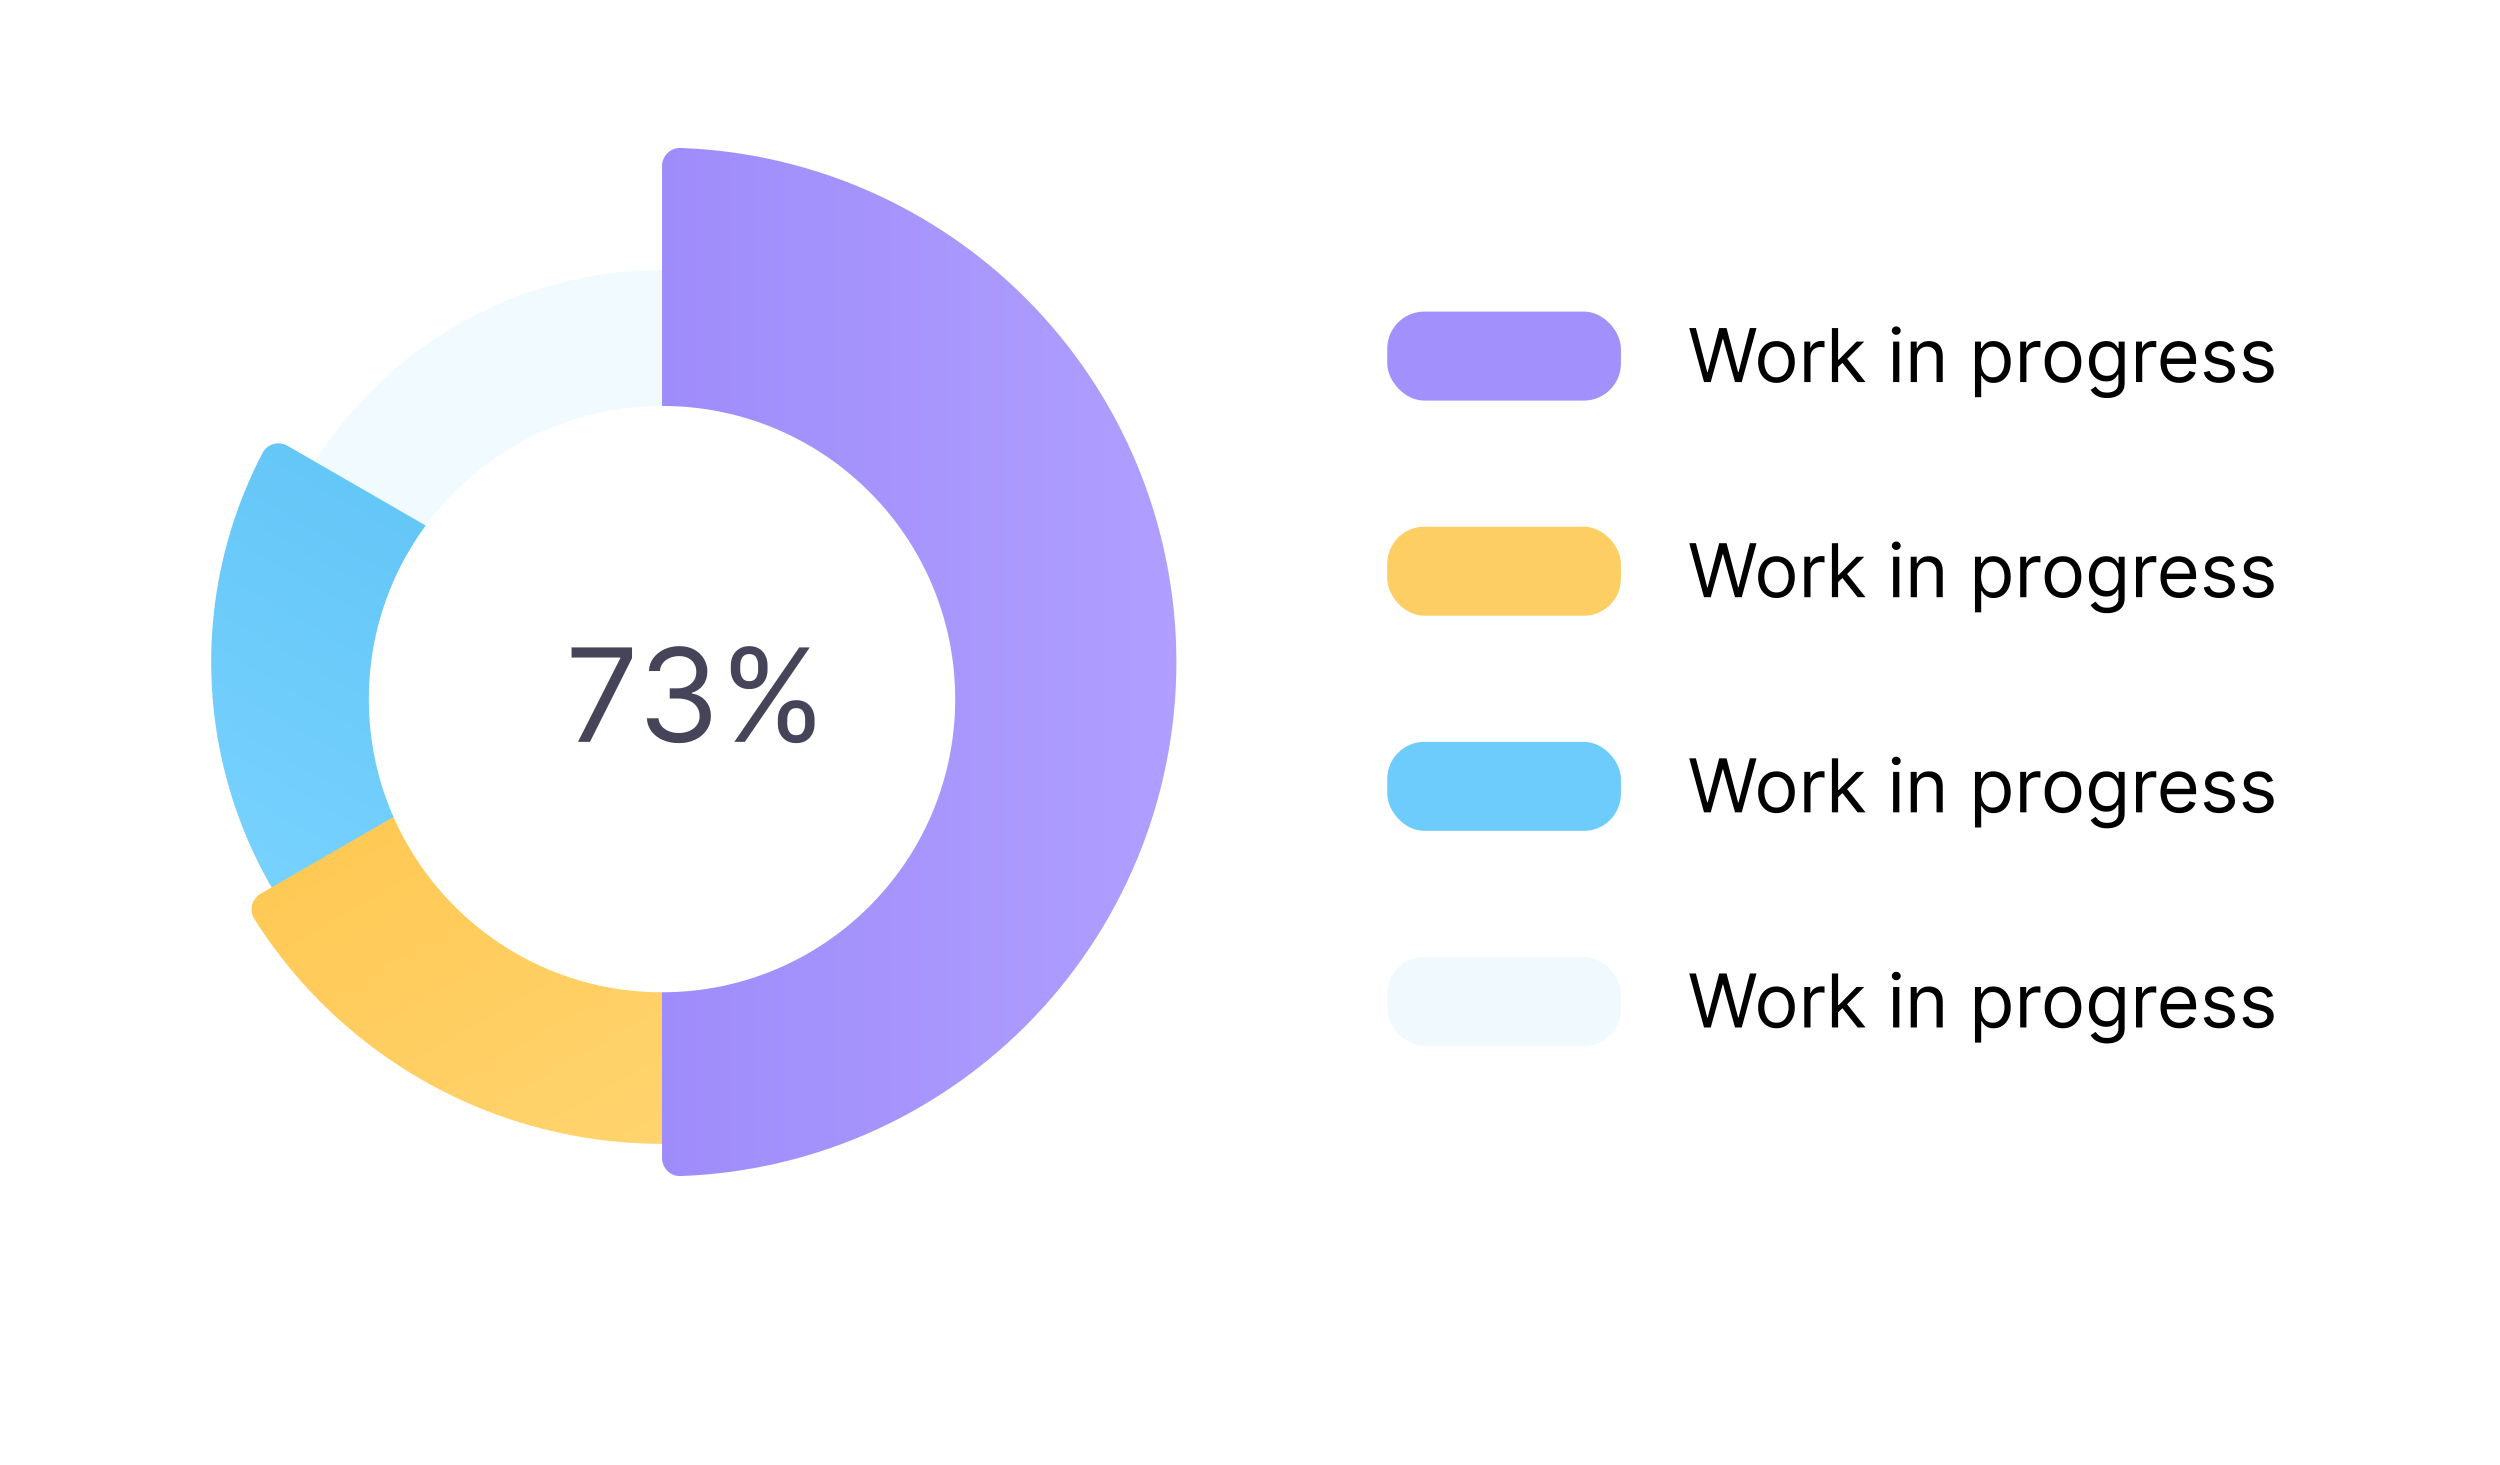 <svg width="674" height="395" viewBox="0 0 674 395" fill="none" xmlns="http://www.w3.org/2000/svg">
<g filter="url(#filter0_d_2384_59)">
<rect x="15" y="5" width="644" height="365" rx="20" fill="white"/>
</g>
<rect x="374" y="84" width="63" height="24" rx="10" fill="#A290FC"/>
<rect x="374" y="142" width="63" height="24" rx="10" fill="#FDCE63"/>
<rect x="374" y="200" width="63" height="24" rx="10" fill="#6DCCFB"/>
<rect x="374" y="258" width="63" height="24" rx="10" fill="#EFF9FE"/>
<path d="M459.403 103L455.426 88.454H457.216L460.256 100.301H460.398L463.494 88.454H465.483L468.58 100.301H468.722L471.761 88.454H473.551L469.574 103H467.756L464.545 91.409H464.432L461.222 103H459.403ZM478.935 103.227C477.95 103.227 477.086 102.993 476.342 102.524C475.604 102.055 475.026 101.4 474.609 100.557C474.197 99.714 473.991 98.729 473.991 97.602C473.991 96.466 474.197 95.474 474.609 94.626C475.026 93.779 475.604 93.121 476.342 92.652C477.086 92.183 477.95 91.949 478.935 91.949C479.92 91.949 480.781 92.183 481.52 92.652C482.263 93.121 482.841 93.779 483.253 94.626C483.67 95.474 483.878 96.466 483.878 97.602C483.878 98.729 483.67 99.714 483.253 100.557C482.841 101.4 482.263 102.055 481.52 102.524C480.781 102.993 479.92 103.227 478.935 103.227ZM478.935 101.722C479.683 101.722 480.298 101.53 480.781 101.146C481.264 100.763 481.622 100.259 481.854 99.633C482.086 99.008 482.202 98.331 482.202 97.602C482.202 96.873 482.086 96.194 481.854 95.564C481.622 94.934 481.264 94.425 480.781 94.037C480.298 93.649 479.683 93.454 478.935 93.454C478.187 93.454 477.571 93.649 477.088 94.037C476.605 94.425 476.248 94.934 476.016 95.564C475.784 96.194 475.668 96.873 475.668 97.602C475.668 98.331 475.784 99.008 476.016 99.633C476.248 100.259 476.605 100.763 477.088 101.146C477.571 101.53 478.187 101.722 478.935 101.722ZM486.436 103V92.091H488.056V93.739H488.169C488.368 93.199 488.728 92.761 489.249 92.425C489.77 92.088 490.357 91.921 491.01 91.921C491.133 91.921 491.287 91.923 491.472 91.928C491.657 91.932 491.796 91.939 491.891 91.949V93.653C491.834 93.639 491.704 93.618 491.5 93.59C491.301 93.556 491.091 93.54 490.868 93.54C490.338 93.54 489.864 93.651 489.448 93.874C489.036 94.091 488.709 94.394 488.468 94.783C488.231 95.166 488.113 95.604 488.113 96.097V103H486.436ZM495.44 99.023L495.412 96.949H495.753L500.526 92.091H502.599L497.514 97.233H497.372L495.44 99.023ZM493.878 103V88.454H495.554V103H493.878ZM500.81 103L496.548 97.602L497.741 96.438L502.94 103H500.81ZM510.382 103V92.091H512.058V103H510.382ZM511.234 90.273C510.907 90.273 510.626 90.162 510.389 89.939C510.157 89.716 510.041 89.449 510.041 89.136C510.041 88.824 510.157 88.556 510.389 88.334C510.626 88.111 510.907 88 511.234 88C511.561 88 511.84 88.111 512.072 88.334C512.309 88.556 512.427 88.824 512.427 89.136C512.427 89.449 512.309 89.716 512.072 89.939C511.84 90.162 511.561 90.273 511.234 90.273ZM516.804 96.438V103H515.128V92.091H516.747V93.796H516.889C517.145 93.242 517.533 92.796 518.054 92.46C518.575 92.119 519.247 91.949 520.071 91.949C520.81 91.949 521.456 92.1 522.01 92.403C522.564 92.702 522.995 93.156 523.303 93.767C523.61 94.373 523.764 95.14 523.764 96.068V103H522.088V96.182C522.088 95.325 521.866 94.657 521.42 94.179C520.975 93.696 520.365 93.454 519.588 93.454C519.053 93.454 518.575 93.57 518.153 93.803C517.737 94.035 517.408 94.373 517.166 94.818C516.925 95.263 516.804 95.803 516.804 96.438ZM532.452 107.091V92.091H534.071V93.824H534.27C534.393 93.635 534.564 93.393 534.782 93.099C535.004 92.801 535.321 92.536 535.733 92.304C536.15 92.067 536.713 91.949 537.424 91.949C538.342 91.949 539.152 92.178 539.853 92.638C540.553 93.097 541.1 93.748 541.493 94.591C541.886 95.434 542.083 96.428 542.083 97.574C542.083 98.729 541.886 99.731 541.493 100.578C541.1 101.421 540.556 102.074 539.86 102.538C539.164 102.998 538.361 103.227 537.452 103.227C536.751 103.227 536.19 103.111 535.769 102.879C535.347 102.643 535.023 102.375 534.796 102.077C534.569 101.774 534.393 101.523 534.27 101.324H534.128V107.091H532.452ZM534.1 97.546C534.1 98.369 534.221 99.096 534.462 99.726C534.703 100.351 535.056 100.841 535.52 101.196C535.984 101.546 536.552 101.722 537.225 101.722C537.926 101.722 538.51 101.537 538.979 101.168C539.453 100.794 539.808 100.292 540.044 99.662C540.286 99.028 540.407 98.322 540.407 97.546C540.407 96.778 540.288 96.087 540.051 95.472C539.819 94.851 539.467 94.361 538.993 94.001C538.525 93.637 537.935 93.454 537.225 93.454C536.543 93.454 535.97 93.627 535.506 93.973C535.042 94.314 534.692 94.792 534.455 95.408C534.218 96.019 534.1 96.731 534.1 97.546ZM544.64 103V92.091H546.259V93.739H546.373C546.571 93.199 546.931 92.761 547.452 92.425C547.973 92.088 548.56 91.921 549.213 91.921C549.337 91.921 549.49 91.923 549.675 91.928C549.86 91.932 549.999 91.939 550.094 91.949V93.653C550.037 93.639 549.907 93.618 549.703 93.59C549.505 93.556 549.294 93.54 549.071 93.54C548.541 93.54 548.068 93.651 547.651 93.874C547.239 94.091 546.912 94.394 546.671 94.783C546.434 95.166 546.316 95.604 546.316 96.097V103H544.64ZM556.181 103.227C555.196 103.227 554.332 102.993 553.588 102.524C552.85 102.055 552.272 101.4 551.855 100.557C551.444 99.714 551.238 98.729 551.238 97.602C551.238 96.466 551.444 95.474 551.855 94.626C552.272 93.779 552.85 93.121 553.588 92.652C554.332 92.183 555.196 91.949 556.181 91.949C557.166 91.949 558.027 92.183 558.766 92.652C559.509 93.121 560.087 93.779 560.499 94.626C560.916 95.474 561.124 96.466 561.124 97.602C561.124 98.729 560.916 99.714 560.499 100.557C560.087 101.4 559.509 102.055 558.766 102.524C558.027 102.993 557.166 103.227 556.181 103.227ZM556.181 101.722C556.929 101.722 557.544 101.53 558.027 101.146C558.51 100.763 558.868 100.259 559.1 99.633C559.332 99.008 559.448 98.331 559.448 97.602C559.448 96.873 559.332 96.194 559.1 95.564C558.868 94.934 558.51 94.425 558.027 94.037C557.544 93.649 556.929 93.454 556.181 93.454C555.433 93.454 554.817 93.649 554.334 94.037C553.851 94.425 553.494 94.934 553.262 95.564C553.03 96.194 552.914 96.873 552.914 97.602C552.914 98.331 553.03 99.008 553.262 99.633C553.494 100.259 553.851 100.763 554.334 101.146C554.817 101.53 555.433 101.722 556.181 101.722ZM568.086 107.318C567.276 107.318 566.58 107.214 565.998 107.006C565.415 106.802 564.93 106.532 564.542 106.196C564.158 105.865 563.853 105.509 563.626 105.131L564.961 104.193C565.112 104.392 565.304 104.619 565.536 104.875C565.768 105.135 566.085 105.36 566.488 105.55C566.895 105.744 567.428 105.841 568.086 105.841C568.967 105.841 569.693 105.628 570.266 105.202C570.839 104.776 571.126 104.108 571.126 103.199V100.983H570.984C570.861 101.182 570.685 101.428 570.458 101.722C570.236 102.01 569.914 102.268 569.492 102.496C569.076 102.718 568.512 102.83 567.802 102.83C566.921 102.83 566.13 102.621 565.43 102.205C564.734 101.788 564.182 101.182 563.775 100.386C563.372 99.591 563.171 98.625 563.171 97.489C563.171 96.371 563.368 95.398 563.761 94.57C564.154 93.736 564.701 93.092 565.401 92.638C566.102 92.178 566.912 91.949 567.83 91.949C568.54 91.949 569.104 92.067 569.521 92.304C569.942 92.536 570.264 92.801 570.487 93.099C570.714 93.393 570.889 93.635 571.012 93.824H571.183V92.091H572.802V103.312C572.802 104.25 572.589 105.012 572.163 105.599C571.741 106.191 571.173 106.625 570.458 106.899C569.748 107.179 568.957 107.318 568.086 107.318ZM568.029 101.324C568.701 101.324 569.27 101.17 569.734 100.862C570.198 100.554 570.55 100.112 570.792 99.534C571.033 98.956 571.154 98.265 571.154 97.46C571.154 96.674 571.036 95.981 570.799 95.379C570.562 94.778 570.212 94.307 569.748 93.966C569.284 93.625 568.711 93.454 568.029 93.454C567.319 93.454 566.727 93.635 566.254 93.994C565.785 94.354 565.432 94.837 565.195 95.443C564.963 96.049 564.847 96.722 564.847 97.46C564.847 98.218 564.966 98.888 565.202 99.47C565.444 100.048 565.799 100.502 566.268 100.834C566.741 101.161 567.328 101.324 568.029 101.324ZM575.87 103V92.091H577.489V93.739H577.603C577.802 93.199 578.162 92.761 578.683 92.425C579.203 92.088 579.79 91.921 580.444 91.921C580.567 91.921 580.721 91.923 580.906 91.928C581.09 91.932 581.23 91.939 581.325 91.949V93.653C581.268 93.639 581.138 93.618 580.934 93.59C580.735 93.556 580.524 93.54 580.302 93.54C579.772 93.54 579.298 93.651 578.881 93.874C578.469 94.091 578.143 94.394 577.901 94.783C577.665 95.166 577.546 95.604 577.546 96.097V103H575.87ZM587.553 103.227C586.502 103.227 585.595 102.995 584.833 102.531C584.076 102.062 583.491 101.409 583.079 100.571C582.672 99.728 582.468 98.748 582.468 97.631C582.468 96.513 582.672 95.528 583.079 94.676C583.491 93.819 584.064 93.151 584.798 92.673C585.536 92.19 586.398 91.949 587.383 91.949C587.951 91.949 588.512 92.044 589.066 92.233C589.62 92.422 590.124 92.73 590.579 93.156C591.033 93.578 591.396 94.136 591.665 94.832C591.935 95.528 592.07 96.385 592.07 97.403V98.114H583.661V96.665H590.366C590.366 96.049 590.243 95.5 589.996 95.017C589.755 94.534 589.409 94.153 588.96 93.874C588.514 93.594 587.989 93.454 587.383 93.454C586.715 93.454 586.138 93.62 585.65 93.952C585.167 94.278 584.795 94.704 584.535 95.23C584.274 95.756 584.144 96.319 584.144 96.921V97.886C584.144 98.71 584.286 99.409 584.57 99.981C584.859 100.55 585.259 100.983 585.771 101.281C586.282 101.575 586.876 101.722 587.553 101.722C587.994 101.722 588.391 101.66 588.746 101.537C589.106 101.409 589.416 101.22 589.677 100.969C589.937 100.713 590.138 100.396 590.281 100.017L591.9 100.472C591.729 101.021 591.443 101.504 591.04 101.92C590.638 102.332 590.141 102.654 589.549 102.886C588.957 103.114 588.292 103.227 587.553 103.227ZM602.347 94.534L600.842 94.96C600.747 94.709 600.607 94.465 600.423 94.229C600.243 93.987 599.996 93.788 599.684 93.632C599.371 93.476 598.971 93.398 598.484 93.398C597.816 93.398 597.26 93.552 596.815 93.859C596.374 94.162 596.154 94.548 596.154 95.017C596.154 95.434 596.306 95.763 596.609 96.004C596.912 96.246 597.385 96.447 598.029 96.608L599.648 97.006C600.624 97.242 601.351 97.605 601.829 98.092C602.307 98.575 602.546 99.198 602.546 99.96C602.546 100.585 602.366 101.144 602.006 101.636C601.651 102.129 601.154 102.517 600.515 102.801C599.876 103.085 599.132 103.227 598.285 103.227C597.172 103.227 596.251 102.986 595.522 102.503C594.793 102.02 594.331 101.314 594.137 100.386L595.728 99.989C595.879 100.576 596.166 101.016 596.587 101.31C597.013 101.603 597.57 101.75 598.256 101.75C599.038 101.75 599.658 101.584 600.117 101.253C600.581 100.917 600.813 100.514 600.813 100.045C600.813 99.667 600.681 99.349 600.415 99.094C600.15 98.833 599.743 98.639 599.194 98.511L597.376 98.085C596.377 97.849 595.643 97.481 595.174 96.984C594.71 96.483 594.478 95.855 594.478 95.102C594.478 94.487 594.651 93.942 594.996 93.469C595.347 92.995 595.823 92.624 596.424 92.354C597.03 92.084 597.717 91.949 598.484 91.949C599.563 91.949 600.411 92.186 601.026 92.659C601.647 93.133 602.087 93.758 602.347 94.534ZM612.797 94.534L611.291 94.96C611.196 94.709 611.056 94.465 610.872 94.229C610.692 93.987 610.446 93.788 610.133 93.632C609.821 93.476 609.421 93.398 608.933 93.398C608.265 93.398 607.709 93.552 607.264 93.859C606.824 94.162 606.603 94.548 606.603 95.017C606.603 95.434 606.755 95.763 607.058 96.004C607.361 96.246 607.834 96.447 608.478 96.608L610.098 97.006C611.073 97.242 611.8 97.605 612.278 98.092C612.756 98.575 612.995 99.198 612.995 99.96C612.995 100.585 612.815 101.144 612.456 101.636C612.1 102.129 611.603 102.517 610.964 102.801C610.325 103.085 609.582 103.227 608.734 103.227C607.621 103.227 606.7 102.986 605.971 102.503C605.242 102.02 604.78 101.314 604.586 100.386L606.177 99.989C606.329 100.576 606.615 101.016 607.037 101.31C607.463 101.603 608.019 101.75 608.706 101.75C609.487 101.75 610.107 101.584 610.566 101.253C611.03 100.917 611.262 100.514 611.262 100.045C611.262 99.667 611.13 99.349 610.865 99.094C610.6 98.833 610.192 98.639 609.643 98.511L607.825 98.085C606.826 97.849 606.092 97.481 605.623 96.984C605.159 96.483 604.927 95.855 604.927 95.102C604.927 94.487 605.1 93.942 605.446 93.469C605.796 92.995 606.272 92.624 606.873 92.354C607.479 92.084 608.166 91.949 608.933 91.949C610.012 91.949 610.86 92.186 611.475 92.659C612.096 93.133 612.536 93.758 612.797 94.534Z" fill="black"/>
<path d="M459.403 161L455.426 146.455H457.216L460.256 158.301H460.398L463.494 146.455H465.483L468.58 158.301H468.722L471.761 146.455H473.551L469.574 161H467.756L464.545 149.409H464.432L461.222 161H459.403ZM478.935 161.227C477.95 161.227 477.086 160.993 476.342 160.524C475.604 160.055 475.026 159.4 474.609 158.557C474.197 157.714 473.991 156.729 473.991 155.602C473.991 154.466 474.197 153.474 474.609 152.626C475.026 151.779 475.604 151.121 476.342 150.652C477.086 150.183 477.95 149.949 478.935 149.949C479.92 149.949 480.781 150.183 481.52 150.652C482.263 151.121 482.841 151.779 483.253 152.626C483.67 153.474 483.878 154.466 483.878 155.602C483.878 156.729 483.67 157.714 483.253 158.557C482.841 159.4 482.263 160.055 481.52 160.524C480.781 160.993 479.92 161.227 478.935 161.227ZM478.935 159.722C479.683 159.722 480.298 159.53 480.781 159.146C481.264 158.763 481.622 158.259 481.854 157.634C482.086 157.009 482.202 156.331 482.202 155.602C482.202 154.873 482.086 154.194 481.854 153.564C481.622 152.934 481.264 152.425 480.781 152.037C480.298 151.649 479.683 151.455 478.935 151.455C478.187 151.455 477.571 151.649 477.088 152.037C476.605 152.425 476.248 152.934 476.016 153.564C475.784 154.194 475.668 154.873 475.668 155.602C475.668 156.331 475.784 157.009 476.016 157.634C476.248 158.259 476.605 158.763 477.088 159.146C477.571 159.53 478.187 159.722 478.935 159.722ZM486.436 161V150.091H488.056V151.739H488.169C488.368 151.199 488.728 150.761 489.249 150.425C489.77 150.089 490.357 149.92 491.01 149.92C491.133 149.92 491.287 149.923 491.472 149.928C491.657 149.932 491.796 149.939 491.891 149.949V151.653C491.834 151.639 491.704 151.618 491.5 151.589C491.301 151.556 491.091 151.54 490.868 151.54C490.338 151.54 489.864 151.651 489.448 151.874C489.036 152.091 488.709 152.394 488.468 152.783C488.231 153.166 488.113 153.604 488.113 154.097V161H486.436ZM495.44 157.023L495.412 154.949H495.753L500.526 150.091H502.599L497.514 155.233H497.372L495.44 157.023ZM493.878 161V146.455H495.554V161H493.878ZM500.81 161L496.548 155.602L497.741 154.438L502.94 161H500.81ZM510.382 161V150.091H512.058V161H510.382ZM511.234 148.273C510.907 148.273 510.626 148.161 510.389 147.939C510.157 147.716 510.041 147.449 510.041 147.136C510.041 146.824 510.157 146.556 510.389 146.334C510.626 146.111 510.907 146 511.234 146C511.561 146 511.84 146.111 512.072 146.334C512.309 146.556 512.427 146.824 512.427 147.136C512.427 147.449 512.309 147.716 512.072 147.939C511.84 148.161 511.561 148.273 511.234 148.273ZM516.804 154.438V161H515.128V150.091H516.747V151.795H516.889C517.145 151.241 517.533 150.796 518.054 150.46C518.575 150.119 519.247 149.949 520.071 149.949C520.81 149.949 521.456 150.1 522.01 150.403C522.564 150.702 522.995 151.156 523.303 151.767C523.61 152.373 523.764 153.14 523.764 154.068V161H522.088V154.182C522.088 153.325 521.866 152.657 521.42 152.179C520.975 151.696 520.365 151.455 519.588 151.455C519.053 151.455 518.575 151.571 518.153 151.803C517.737 152.035 517.408 152.373 517.166 152.818C516.925 153.263 516.804 153.803 516.804 154.438ZM532.452 165.091V150.091H534.071V151.824H534.27C534.393 151.634 534.564 151.393 534.782 151.099C535.004 150.801 535.321 150.536 535.733 150.304C536.15 150.067 536.713 149.949 537.424 149.949C538.342 149.949 539.152 150.179 539.853 150.638C540.553 151.097 541.1 151.748 541.493 152.591C541.886 153.434 542.083 154.428 542.083 155.574C542.083 156.729 541.886 157.731 541.493 158.578C541.1 159.421 540.556 160.074 539.86 160.538C539.164 160.998 538.361 161.227 537.452 161.227C536.751 161.227 536.19 161.111 535.769 160.879C535.347 160.643 535.023 160.375 534.796 160.077C534.569 159.774 534.393 159.523 534.27 159.324H534.128V165.091H532.452ZM534.1 155.545C534.1 156.369 534.221 157.096 534.462 157.726C534.703 158.351 535.056 158.841 535.52 159.196C535.984 159.546 536.552 159.722 537.225 159.722C537.926 159.722 538.51 159.537 538.979 159.168C539.453 158.794 539.808 158.292 540.044 157.662C540.286 157.027 540.407 156.322 540.407 155.545C540.407 154.778 540.288 154.087 540.051 153.472C539.819 152.851 539.467 152.361 538.993 152.001C538.525 151.637 537.935 151.455 537.225 151.455C536.543 151.455 535.97 151.627 535.506 151.973C535.042 152.314 534.692 152.792 534.455 153.408C534.218 154.018 534.1 154.731 534.1 155.545ZM544.64 161V150.091H546.259V151.739H546.373C546.571 151.199 546.931 150.761 547.452 150.425C547.973 150.089 548.56 149.92 549.213 149.92C549.337 149.92 549.49 149.923 549.675 149.928C549.86 149.932 549.999 149.939 550.094 149.949V151.653C550.037 151.639 549.907 151.618 549.703 151.589C549.505 151.556 549.294 151.54 549.071 151.54C548.541 151.54 548.068 151.651 547.651 151.874C547.239 152.091 546.912 152.394 546.671 152.783C546.434 153.166 546.316 153.604 546.316 154.097V161H544.64ZM556.181 161.227C555.196 161.227 554.332 160.993 553.588 160.524C552.85 160.055 552.272 159.4 551.855 158.557C551.444 157.714 551.238 156.729 551.238 155.602C551.238 154.466 551.444 153.474 551.855 152.626C552.272 151.779 552.85 151.121 553.588 150.652C554.332 150.183 555.196 149.949 556.181 149.949C557.166 149.949 558.027 150.183 558.766 150.652C559.509 151.121 560.087 151.779 560.499 152.626C560.916 153.474 561.124 154.466 561.124 155.602C561.124 156.729 560.916 157.714 560.499 158.557C560.087 159.4 559.509 160.055 558.766 160.524C558.027 160.993 557.166 161.227 556.181 161.227ZM556.181 159.722C556.929 159.722 557.544 159.53 558.027 159.146C558.51 158.763 558.868 158.259 559.1 157.634C559.332 157.009 559.448 156.331 559.448 155.602C559.448 154.873 559.332 154.194 559.1 153.564C558.868 152.934 558.51 152.425 558.027 152.037C557.544 151.649 556.929 151.455 556.181 151.455C555.433 151.455 554.817 151.649 554.334 152.037C553.851 152.425 553.494 152.934 553.262 153.564C553.03 154.194 552.914 154.873 552.914 155.602C552.914 156.331 553.03 157.009 553.262 157.634C553.494 158.259 553.851 158.763 554.334 159.146C554.817 159.53 555.433 159.722 556.181 159.722ZM568.086 165.318C567.276 165.318 566.58 165.214 565.998 165.006C565.415 164.802 564.93 164.532 564.542 164.196C564.158 163.865 563.853 163.509 563.626 163.131L564.961 162.193C565.112 162.392 565.304 162.619 565.536 162.875C565.768 163.135 566.085 163.36 566.488 163.55C566.895 163.744 567.428 163.841 568.086 163.841C568.967 163.841 569.693 163.628 570.266 163.202C570.839 162.776 571.126 162.108 571.126 161.199V158.983H570.984C570.861 159.182 570.685 159.428 570.458 159.722C570.236 160.01 569.914 160.268 569.492 160.496C569.076 160.718 568.512 160.83 567.802 160.83C566.921 160.83 566.13 160.621 565.43 160.205C564.734 159.788 564.182 159.182 563.775 158.386C563.372 157.591 563.171 156.625 563.171 155.489C563.171 154.371 563.368 153.398 563.761 152.57C564.154 151.736 564.701 151.092 565.401 150.638C566.102 150.179 566.912 149.949 567.83 149.949C568.54 149.949 569.104 150.067 569.521 150.304C569.942 150.536 570.264 150.801 570.487 151.099C570.714 151.393 570.889 151.634 571.012 151.824H571.183V150.091H572.802V161.312C572.802 162.25 572.589 163.012 572.163 163.599C571.741 164.191 571.173 164.625 570.458 164.899C569.748 165.179 568.957 165.318 568.086 165.318ZM568.029 159.324C568.701 159.324 569.27 159.17 569.734 158.862C570.198 158.554 570.55 158.112 570.792 157.534C571.033 156.956 571.154 156.265 571.154 155.46C571.154 154.674 571.036 153.981 570.799 153.379C570.562 152.778 570.212 152.307 569.748 151.966C569.284 151.625 568.711 151.455 568.029 151.455C567.319 151.455 566.727 151.634 566.254 151.994C565.785 152.354 565.432 152.837 565.195 153.443C564.963 154.049 564.847 154.722 564.847 155.46C564.847 156.218 564.966 156.888 565.202 157.47C565.444 158.048 565.799 158.502 566.268 158.834C566.741 159.161 567.328 159.324 568.029 159.324ZM575.87 161V150.091H577.489V151.739H577.603C577.802 151.199 578.162 150.761 578.683 150.425C579.203 150.089 579.79 149.92 580.444 149.92C580.567 149.92 580.721 149.923 580.906 149.928C581.09 149.932 581.23 149.939 581.325 149.949V151.653C581.268 151.639 581.138 151.618 580.934 151.589C580.735 151.556 580.524 151.54 580.302 151.54C579.772 151.54 579.298 151.651 578.881 151.874C578.469 152.091 578.143 152.394 577.901 152.783C577.665 153.166 577.546 153.604 577.546 154.097V161H575.87ZM587.553 161.227C586.502 161.227 585.595 160.995 584.833 160.531C584.076 160.062 583.491 159.409 583.079 158.571C582.672 157.728 582.468 156.748 582.468 155.631C582.468 154.513 582.672 153.528 583.079 152.676C583.491 151.819 584.064 151.152 584.798 150.673C585.536 150.19 586.398 149.949 587.383 149.949C587.951 149.949 588.512 150.044 589.066 150.233C589.62 150.422 590.124 150.73 590.579 151.156C591.033 151.578 591.396 152.136 591.665 152.832C591.935 153.528 592.07 154.385 592.07 155.403V156.114H583.661V154.665H590.366C590.366 154.049 590.243 153.5 589.996 153.017C589.755 152.534 589.409 152.153 588.96 151.874C588.514 151.594 587.989 151.455 587.383 151.455C586.715 151.455 586.138 151.62 585.65 151.952C585.167 152.278 584.795 152.705 584.535 153.23C584.274 153.756 584.144 154.319 584.144 154.92V155.886C584.144 156.71 584.286 157.409 584.57 157.982C584.859 158.55 585.259 158.983 585.771 159.281C586.282 159.575 586.876 159.722 587.553 159.722C587.994 159.722 588.391 159.66 588.746 159.537C589.106 159.409 589.416 159.22 589.677 158.969C589.937 158.713 590.138 158.396 590.281 158.017L591.9 158.472C591.729 159.021 591.443 159.504 591.04 159.92C590.638 160.332 590.141 160.654 589.549 160.886C588.957 161.114 588.292 161.227 587.553 161.227ZM602.347 152.534L600.842 152.96C600.747 152.709 600.607 152.465 600.423 152.229C600.243 151.987 599.996 151.788 599.684 151.632C599.371 151.476 598.971 151.398 598.484 151.398C597.816 151.398 597.26 151.552 596.815 151.859C596.374 152.162 596.154 152.548 596.154 153.017C596.154 153.434 596.306 153.763 596.609 154.004C596.912 154.246 597.385 154.447 598.029 154.608L599.648 155.006C600.624 155.242 601.351 155.605 601.829 156.092C602.307 156.575 602.546 157.198 602.546 157.96C602.546 158.585 602.366 159.144 602.006 159.636C601.651 160.129 601.154 160.517 600.515 160.801C599.876 161.085 599.132 161.227 598.285 161.227C597.172 161.227 596.251 160.986 595.522 160.503C594.793 160.02 594.331 159.314 594.137 158.386L595.728 157.989C595.879 158.576 596.166 159.016 596.587 159.31C597.013 159.603 597.57 159.75 598.256 159.75C599.038 159.75 599.658 159.584 600.117 159.253C600.581 158.917 600.813 158.514 600.813 158.045C600.813 157.667 600.681 157.349 600.415 157.094C600.15 156.833 599.743 156.639 599.194 156.511L597.376 156.085C596.377 155.848 595.643 155.482 595.174 154.984C594.71 154.482 594.478 153.855 594.478 153.102C594.478 152.487 594.651 151.942 594.996 151.469C595.347 150.995 595.823 150.624 596.424 150.354C597.03 150.084 597.717 149.949 598.484 149.949C599.563 149.949 600.411 150.186 601.026 150.659C601.647 151.133 602.087 151.758 602.347 152.534ZM612.797 152.534L611.291 152.96C611.196 152.709 611.056 152.465 610.872 152.229C610.692 151.987 610.446 151.788 610.133 151.632C609.821 151.476 609.421 151.398 608.933 151.398C608.265 151.398 607.709 151.552 607.264 151.859C606.824 152.162 606.603 152.548 606.603 153.017C606.603 153.434 606.755 153.763 607.058 154.004C607.361 154.246 607.834 154.447 608.478 154.608L610.098 155.006C611.073 155.242 611.8 155.605 612.278 156.092C612.756 156.575 612.995 157.198 612.995 157.96C612.995 158.585 612.815 159.144 612.456 159.636C612.1 160.129 611.603 160.517 610.964 160.801C610.325 161.085 609.582 161.227 608.734 161.227C607.621 161.227 606.7 160.986 605.971 160.503C605.242 160.02 604.78 159.314 604.586 158.386L606.177 157.989C606.329 158.576 606.615 159.016 607.037 159.31C607.463 159.603 608.019 159.75 608.706 159.75C609.487 159.75 610.107 159.584 610.566 159.253C611.03 158.917 611.262 158.514 611.262 158.045C611.262 157.667 611.13 157.349 610.865 157.094C610.6 156.833 610.192 156.639 609.643 156.511L607.825 156.085C606.826 155.848 606.092 155.482 605.623 154.984C605.159 154.482 604.927 153.855 604.927 153.102C604.927 152.487 605.1 151.942 605.446 151.469C605.796 150.995 606.272 150.624 606.873 150.354C607.479 150.084 608.166 149.949 608.933 149.949C610.012 149.949 610.86 150.186 611.475 150.659C612.096 151.133 612.536 151.758 612.797 152.534Z" fill="black"/>
<path d="M459.403 219L455.426 204.455H457.216L460.256 216.301H460.398L463.494 204.455H465.483L468.58 216.301H468.722L471.761 204.455H473.551L469.574 219H467.756L464.545 207.409H464.432L461.222 219H459.403ZM478.935 219.227C477.95 219.227 477.086 218.993 476.342 218.524C475.604 218.055 475.026 217.4 474.609 216.557C474.197 215.714 473.991 214.729 473.991 213.602C473.991 212.466 474.197 211.474 474.609 210.626C475.026 209.779 475.604 209.121 476.342 208.652C477.086 208.183 477.95 207.949 478.935 207.949C479.92 207.949 480.781 208.183 481.52 208.652C482.263 209.121 482.841 209.779 483.253 210.626C483.67 211.474 483.878 212.466 483.878 213.602C483.878 214.729 483.67 215.714 483.253 216.557C482.841 217.4 482.263 218.055 481.52 218.524C480.781 218.993 479.92 219.227 478.935 219.227ZM478.935 217.722C479.683 217.722 480.298 217.53 480.781 217.146C481.264 216.763 481.622 216.259 481.854 215.634C482.086 215.009 482.202 214.331 482.202 213.602C482.202 212.873 482.086 212.194 481.854 211.564C481.622 210.934 481.264 210.425 480.781 210.037C480.298 209.649 479.683 209.455 478.935 209.455C478.187 209.455 477.571 209.649 477.088 210.037C476.605 210.425 476.248 210.934 476.016 211.564C475.784 212.194 475.668 212.873 475.668 213.602C475.668 214.331 475.784 215.009 476.016 215.634C476.248 216.259 476.605 216.763 477.088 217.146C477.571 217.53 478.187 217.722 478.935 217.722ZM486.436 219V208.091H488.056V209.739H488.169C488.368 209.199 488.728 208.761 489.249 208.425C489.77 208.089 490.357 207.92 491.01 207.92C491.133 207.92 491.287 207.923 491.472 207.928C491.657 207.932 491.796 207.939 491.891 207.949V209.653C491.834 209.639 491.704 209.618 491.5 209.589C491.301 209.556 491.091 209.54 490.868 209.54C490.338 209.54 489.864 209.651 489.448 209.874C489.036 210.091 488.709 210.394 488.468 210.783C488.231 211.166 488.113 211.604 488.113 212.097V219H486.436ZM495.44 215.023L495.412 212.949H495.753L500.526 208.091H502.599L497.514 213.233H497.372L495.44 215.023ZM493.878 219V204.455H495.554V219H493.878ZM500.81 219L496.548 213.602L497.741 212.438L502.94 219H500.81ZM510.382 219V208.091H512.058V219H510.382ZM511.234 206.273C510.907 206.273 510.626 206.161 510.389 205.939C510.157 205.716 510.041 205.449 510.041 205.136C510.041 204.824 510.157 204.556 510.389 204.334C510.626 204.111 510.907 204 511.234 204C511.561 204 511.84 204.111 512.072 204.334C512.309 204.556 512.427 204.824 512.427 205.136C512.427 205.449 512.309 205.716 512.072 205.939C511.84 206.161 511.561 206.273 511.234 206.273ZM516.804 212.438V219H515.128V208.091H516.747V209.795H516.889C517.145 209.241 517.533 208.796 518.054 208.46C518.575 208.119 519.247 207.949 520.071 207.949C520.81 207.949 521.456 208.1 522.01 208.403C522.564 208.702 522.995 209.156 523.303 209.767C523.61 210.373 523.764 211.14 523.764 212.068V219H522.088V212.182C522.088 211.325 521.866 210.657 521.42 210.179C520.975 209.696 520.365 209.455 519.588 209.455C519.053 209.455 518.575 209.571 518.153 209.803C517.737 210.035 517.408 210.373 517.166 210.818C516.925 211.263 516.804 211.803 516.804 212.438ZM532.452 223.091V208.091H534.071V209.824H534.27C534.393 209.634 534.564 209.393 534.782 209.099C535.004 208.801 535.321 208.536 535.733 208.304C536.15 208.067 536.713 207.949 537.424 207.949C538.342 207.949 539.152 208.179 539.853 208.638C540.553 209.097 541.1 209.748 541.493 210.591C541.886 211.434 542.083 212.428 542.083 213.574C542.083 214.729 541.886 215.731 541.493 216.578C541.1 217.421 540.556 218.074 539.86 218.538C539.164 218.998 538.361 219.227 537.452 219.227C536.751 219.227 536.19 219.111 535.769 218.879C535.347 218.643 535.023 218.375 534.796 218.077C534.569 217.774 534.393 217.523 534.27 217.324H534.128V223.091H532.452ZM534.1 213.545C534.1 214.369 534.221 215.096 534.462 215.726C534.703 216.351 535.056 216.841 535.52 217.196C535.984 217.546 536.552 217.722 537.225 217.722C537.926 217.722 538.51 217.537 538.979 217.168C539.453 216.794 539.808 216.292 540.044 215.662C540.286 215.027 540.407 214.322 540.407 213.545C540.407 212.778 540.288 212.087 540.051 211.472C539.819 210.851 539.467 210.361 538.993 210.001C538.525 209.637 537.935 209.455 537.225 209.455C536.543 209.455 535.97 209.627 535.506 209.973C535.042 210.314 534.692 210.792 534.455 211.408C534.218 212.018 534.1 212.731 534.1 213.545ZM544.64 219V208.091H546.259V209.739H546.373C546.571 209.199 546.931 208.761 547.452 208.425C547.973 208.089 548.56 207.92 549.213 207.92C549.337 207.92 549.49 207.923 549.675 207.928C549.86 207.932 549.999 207.939 550.094 207.949V209.653C550.037 209.639 549.907 209.618 549.703 209.589C549.505 209.556 549.294 209.54 549.071 209.54C548.541 209.54 548.068 209.651 547.651 209.874C547.239 210.091 546.912 210.394 546.671 210.783C546.434 211.166 546.316 211.604 546.316 212.097V219H544.64ZM556.181 219.227C555.196 219.227 554.332 218.993 553.588 218.524C552.85 218.055 552.272 217.4 551.855 216.557C551.444 215.714 551.238 214.729 551.238 213.602C551.238 212.466 551.444 211.474 551.855 210.626C552.272 209.779 552.85 209.121 553.588 208.652C554.332 208.183 555.196 207.949 556.181 207.949C557.166 207.949 558.027 208.183 558.766 208.652C559.509 209.121 560.087 209.779 560.499 210.626C560.916 211.474 561.124 212.466 561.124 213.602C561.124 214.729 560.916 215.714 560.499 216.557C560.087 217.4 559.509 218.055 558.766 218.524C558.027 218.993 557.166 219.227 556.181 219.227ZM556.181 217.722C556.929 217.722 557.544 217.53 558.027 217.146C558.51 216.763 558.868 216.259 559.1 215.634C559.332 215.009 559.448 214.331 559.448 213.602C559.448 212.873 559.332 212.194 559.1 211.564C558.868 210.934 558.51 210.425 558.027 210.037C557.544 209.649 556.929 209.455 556.181 209.455C555.433 209.455 554.817 209.649 554.334 210.037C553.851 210.425 553.494 210.934 553.262 211.564C553.03 212.194 552.914 212.873 552.914 213.602C552.914 214.331 553.03 215.009 553.262 215.634C553.494 216.259 553.851 216.763 554.334 217.146C554.817 217.53 555.433 217.722 556.181 217.722ZM568.086 223.318C567.276 223.318 566.58 223.214 565.998 223.006C565.415 222.802 564.93 222.532 564.542 222.196C564.158 221.865 563.853 221.509 563.626 221.131L564.961 220.193C565.112 220.392 565.304 220.619 565.536 220.875C565.768 221.135 566.085 221.36 566.488 221.55C566.895 221.744 567.428 221.841 568.086 221.841C568.967 221.841 569.693 221.628 570.266 221.202C570.839 220.776 571.126 220.108 571.126 219.199V216.983H570.984C570.861 217.182 570.685 217.428 570.458 217.722C570.236 218.01 569.914 218.268 569.492 218.496C569.076 218.718 568.512 218.83 567.802 218.83C566.921 218.83 566.13 218.621 565.43 218.205C564.734 217.788 564.182 217.182 563.775 216.386C563.372 215.591 563.171 214.625 563.171 213.489C563.171 212.371 563.368 211.398 563.761 210.57C564.154 209.736 564.701 209.092 565.401 208.638C566.102 208.179 566.912 207.949 567.83 207.949C568.54 207.949 569.104 208.067 569.521 208.304C569.942 208.536 570.264 208.801 570.487 209.099C570.714 209.393 570.889 209.634 571.012 209.824H571.183V208.091H572.802V219.312C572.802 220.25 572.589 221.012 572.163 221.599C571.741 222.191 571.173 222.625 570.458 222.899C569.748 223.179 568.957 223.318 568.086 223.318ZM568.029 217.324C568.701 217.324 569.27 217.17 569.734 216.862C570.198 216.554 570.55 216.112 570.792 215.534C571.033 214.956 571.154 214.265 571.154 213.46C571.154 212.674 571.036 211.981 570.799 211.379C570.562 210.778 570.212 210.307 569.748 209.966C569.284 209.625 568.711 209.455 568.029 209.455C567.319 209.455 566.727 209.634 566.254 209.994C565.785 210.354 565.432 210.837 565.195 211.443C564.963 212.049 564.847 212.722 564.847 213.46C564.847 214.218 564.966 214.888 565.202 215.47C565.444 216.048 565.799 216.502 566.268 216.834C566.741 217.161 567.328 217.324 568.029 217.324ZM575.87 219V208.091H577.489V209.739H577.603C577.802 209.199 578.162 208.761 578.683 208.425C579.203 208.089 579.79 207.92 580.444 207.92C580.567 207.92 580.721 207.923 580.906 207.928C581.09 207.932 581.23 207.939 581.325 207.949V209.653C581.268 209.639 581.138 209.618 580.934 209.589C580.735 209.556 580.524 209.54 580.302 209.54C579.772 209.54 579.298 209.651 578.881 209.874C578.469 210.091 578.143 210.394 577.901 210.783C577.665 211.166 577.546 211.604 577.546 212.097V219H575.87ZM587.553 219.227C586.502 219.227 585.595 218.995 584.833 218.531C584.076 218.062 583.491 217.409 583.079 216.571C582.672 215.728 582.468 214.748 582.468 213.631C582.468 212.513 582.672 211.528 583.079 210.676C583.491 209.819 584.064 209.152 584.798 208.673C585.536 208.19 586.398 207.949 587.383 207.949C587.951 207.949 588.512 208.044 589.066 208.233C589.62 208.422 590.124 208.73 590.579 209.156C591.033 209.578 591.396 210.136 591.665 210.832C591.935 211.528 592.07 212.385 592.07 213.403V214.114H583.661V212.665H590.366C590.366 212.049 590.243 211.5 589.996 211.017C589.755 210.534 589.409 210.153 588.96 209.874C588.514 209.594 587.989 209.455 587.383 209.455C586.715 209.455 586.138 209.62 585.65 209.952C585.167 210.278 584.795 210.705 584.535 211.23C584.274 211.756 584.144 212.319 584.144 212.92V213.886C584.144 214.71 584.286 215.409 584.57 215.982C584.859 216.55 585.259 216.983 585.771 217.281C586.282 217.575 586.876 217.722 587.553 217.722C587.994 217.722 588.391 217.66 588.746 217.537C589.106 217.409 589.416 217.22 589.677 216.969C589.937 216.713 590.138 216.396 590.281 216.017L591.9 216.472C591.729 217.021 591.443 217.504 591.04 217.92C590.638 218.332 590.141 218.654 589.549 218.886C588.957 219.114 588.292 219.227 587.553 219.227ZM602.347 210.534L600.842 210.96C600.747 210.709 600.607 210.465 600.423 210.229C600.243 209.987 599.996 209.788 599.684 209.632C599.371 209.476 598.971 209.398 598.484 209.398C597.816 209.398 597.26 209.552 596.815 209.859C596.374 210.162 596.154 210.548 596.154 211.017C596.154 211.434 596.306 211.763 596.609 212.004C596.912 212.246 597.385 212.447 598.029 212.608L599.648 213.006C600.624 213.242 601.351 213.605 601.829 214.092C602.307 214.575 602.546 215.198 602.546 215.96C602.546 216.585 602.366 217.144 602.006 217.636C601.651 218.129 601.154 218.517 600.515 218.801C599.876 219.085 599.132 219.227 598.285 219.227C597.172 219.227 596.251 218.986 595.522 218.503C594.793 218.02 594.331 217.314 594.137 216.386L595.728 215.989C595.879 216.576 596.166 217.016 596.587 217.31C597.013 217.603 597.57 217.75 598.256 217.75C599.038 217.75 599.658 217.584 600.117 217.253C600.581 216.917 600.813 216.514 600.813 216.045C600.813 215.667 600.681 215.349 600.415 215.094C600.15 214.833 599.743 214.639 599.194 214.511L597.376 214.085C596.377 213.848 595.643 213.482 595.174 212.984C594.71 212.482 594.478 211.855 594.478 211.102C594.478 210.487 594.651 209.942 594.996 209.469C595.347 208.995 595.823 208.624 596.424 208.354C597.03 208.084 597.717 207.949 598.484 207.949C599.563 207.949 600.411 208.186 601.026 208.659C601.647 209.133 602.087 209.758 602.347 210.534ZM612.797 210.534L611.291 210.96C611.196 210.709 611.056 210.465 610.872 210.229C610.692 209.987 610.446 209.788 610.133 209.632C609.821 209.476 609.421 209.398 608.933 209.398C608.265 209.398 607.709 209.552 607.264 209.859C606.824 210.162 606.603 210.548 606.603 211.017C606.603 211.434 606.755 211.763 607.058 212.004C607.361 212.246 607.834 212.447 608.478 212.608L610.098 213.006C611.073 213.242 611.8 213.605 612.278 214.092C612.756 214.575 612.995 215.198 612.995 215.96C612.995 216.585 612.815 217.144 612.456 217.636C612.1 218.129 611.603 218.517 610.964 218.801C610.325 219.085 609.582 219.227 608.734 219.227C607.621 219.227 606.7 218.986 605.971 218.503C605.242 218.02 604.78 217.314 604.586 216.386L606.177 215.989C606.329 216.576 606.615 217.016 607.037 217.31C607.463 217.603 608.019 217.75 608.706 217.75C609.487 217.75 610.107 217.584 610.566 217.253C611.03 216.917 611.262 216.514 611.262 216.045C611.262 215.667 611.13 215.349 610.865 215.094C610.6 214.833 610.192 214.639 609.643 214.511L607.825 214.085C606.826 213.848 606.092 213.482 605.623 212.984C605.159 212.482 604.927 211.855 604.927 211.102C604.927 210.487 605.1 209.942 605.446 209.469C605.796 208.995 606.272 208.624 606.873 208.354C607.479 208.084 608.166 207.949 608.933 207.949C610.012 207.949 610.86 208.186 611.475 208.659C612.096 209.133 612.536 209.758 612.797 210.534Z" fill="black"/>
<path d="M459.403 277L455.426 262.455H457.216L460.256 274.301H460.398L463.494 262.455H465.483L468.58 274.301H468.722L471.761 262.455H473.551L469.574 277H467.756L464.545 265.409H464.432L461.222 277H459.403ZM478.935 277.227C477.95 277.227 477.086 276.993 476.342 276.524C475.604 276.055 475.026 275.4 474.609 274.557C474.197 273.714 473.991 272.729 473.991 271.602C473.991 270.466 474.197 269.474 474.609 268.626C475.026 267.779 475.604 267.121 476.342 266.652C477.086 266.183 477.95 265.949 478.935 265.949C479.92 265.949 480.781 266.183 481.52 266.652C482.263 267.121 482.841 267.779 483.253 268.626C483.67 269.474 483.878 270.466 483.878 271.602C483.878 272.729 483.67 273.714 483.253 274.557C482.841 275.4 482.263 276.055 481.52 276.524C480.781 276.993 479.92 277.227 478.935 277.227ZM478.935 275.722C479.683 275.722 480.298 275.53 480.781 275.146C481.264 274.763 481.622 274.259 481.854 273.634C482.086 273.009 482.202 272.331 482.202 271.602C482.202 270.873 482.086 270.194 481.854 269.564C481.622 268.934 481.264 268.425 480.781 268.037C480.298 267.649 479.683 267.455 478.935 267.455C478.187 267.455 477.571 267.649 477.088 268.037C476.605 268.425 476.248 268.934 476.016 269.564C475.784 270.194 475.668 270.873 475.668 271.602C475.668 272.331 475.784 273.009 476.016 273.634C476.248 274.259 476.605 274.763 477.088 275.146C477.571 275.53 478.187 275.722 478.935 275.722ZM486.436 277V266.091H488.056V267.739H488.169C488.368 267.199 488.728 266.761 489.249 266.425C489.77 266.089 490.357 265.92 491.01 265.92C491.133 265.92 491.287 265.923 491.472 265.928C491.657 265.932 491.796 265.939 491.891 265.949V267.653C491.834 267.639 491.704 267.618 491.5 267.589C491.301 267.556 491.091 267.54 490.868 267.54C490.338 267.54 489.864 267.651 489.448 267.874C489.036 268.091 488.709 268.394 488.468 268.783C488.231 269.166 488.113 269.604 488.113 270.097V277H486.436ZM495.44 273.023L495.412 270.949H495.753L500.526 266.091H502.599L497.514 271.233H497.372L495.44 273.023ZM493.878 277V262.455H495.554V277H493.878ZM500.81 277L496.548 271.602L497.741 270.438L502.94 277H500.81ZM510.382 277V266.091H512.058V277H510.382ZM511.234 264.273C510.907 264.273 510.626 264.161 510.389 263.939C510.157 263.716 510.041 263.449 510.041 263.136C510.041 262.824 510.157 262.556 510.389 262.334C510.626 262.111 510.907 262 511.234 262C511.561 262 511.84 262.111 512.072 262.334C512.309 262.556 512.427 262.824 512.427 263.136C512.427 263.449 512.309 263.716 512.072 263.939C511.84 264.161 511.561 264.273 511.234 264.273ZM516.804 270.438V277H515.128V266.091H516.747V267.795H516.889C517.145 267.241 517.533 266.796 518.054 266.46C518.575 266.119 519.247 265.949 520.071 265.949C520.81 265.949 521.456 266.1 522.01 266.403C522.564 266.702 522.995 267.156 523.303 267.767C523.61 268.373 523.764 269.14 523.764 270.068V277H522.088V270.182C522.088 269.325 521.866 268.657 521.42 268.179C520.975 267.696 520.365 267.455 519.588 267.455C519.053 267.455 518.575 267.571 518.153 267.803C517.737 268.035 517.408 268.373 517.166 268.818C516.925 269.263 516.804 269.803 516.804 270.438ZM532.452 281.091V266.091H534.071V267.824H534.27C534.393 267.634 534.564 267.393 534.782 267.099C535.004 266.801 535.321 266.536 535.733 266.304C536.15 266.067 536.713 265.949 537.424 265.949C538.342 265.949 539.152 266.179 539.853 266.638C540.553 267.097 541.1 267.748 541.493 268.591C541.886 269.434 542.083 270.428 542.083 271.574C542.083 272.729 541.886 273.731 541.493 274.578C541.1 275.421 540.556 276.074 539.86 276.538C539.164 276.998 538.361 277.227 537.452 277.227C536.751 277.227 536.19 277.111 535.769 276.879C535.347 276.643 535.023 276.375 534.796 276.077C534.569 275.774 534.393 275.523 534.27 275.324H534.128V281.091H532.452ZM534.1 271.545C534.1 272.369 534.221 273.096 534.462 273.726C534.703 274.351 535.056 274.841 535.52 275.196C535.984 275.546 536.552 275.722 537.225 275.722C537.926 275.722 538.51 275.537 538.979 275.168C539.453 274.794 539.808 274.292 540.044 273.662C540.286 273.027 540.407 272.322 540.407 271.545C540.407 270.778 540.288 270.087 540.051 269.472C539.819 268.851 539.467 268.361 538.993 268.001C538.525 267.637 537.935 267.455 537.225 267.455C536.543 267.455 535.97 267.627 535.506 267.973C535.042 268.314 534.692 268.792 534.455 269.408C534.218 270.018 534.1 270.731 534.1 271.545ZM544.64 277V266.091H546.259V267.739H546.373C546.571 267.199 546.931 266.761 547.452 266.425C547.973 266.089 548.56 265.92 549.213 265.92C549.337 265.92 549.49 265.923 549.675 265.928C549.86 265.932 549.999 265.939 550.094 265.949V267.653C550.037 267.639 549.907 267.618 549.703 267.589C549.505 267.556 549.294 267.54 549.071 267.54C548.541 267.54 548.068 267.651 547.651 267.874C547.239 268.091 546.912 268.394 546.671 268.783C546.434 269.166 546.316 269.604 546.316 270.097V277H544.64ZM556.181 277.227C555.196 277.227 554.332 276.993 553.588 276.524C552.85 276.055 552.272 275.4 551.855 274.557C551.444 273.714 551.238 272.729 551.238 271.602C551.238 270.466 551.444 269.474 551.855 268.626C552.272 267.779 552.85 267.121 553.588 266.652C554.332 266.183 555.196 265.949 556.181 265.949C557.166 265.949 558.027 266.183 558.766 266.652C559.509 267.121 560.087 267.779 560.499 268.626C560.916 269.474 561.124 270.466 561.124 271.602C561.124 272.729 560.916 273.714 560.499 274.557C560.087 275.4 559.509 276.055 558.766 276.524C558.027 276.993 557.166 277.227 556.181 277.227ZM556.181 275.722C556.929 275.722 557.544 275.53 558.027 275.146C558.51 274.763 558.868 274.259 559.1 273.634C559.332 273.009 559.448 272.331 559.448 271.602C559.448 270.873 559.332 270.194 559.1 269.564C558.868 268.934 558.51 268.425 558.027 268.037C557.544 267.649 556.929 267.455 556.181 267.455C555.433 267.455 554.817 267.649 554.334 268.037C553.851 268.425 553.494 268.934 553.262 269.564C553.03 270.194 552.914 270.873 552.914 271.602C552.914 272.331 553.03 273.009 553.262 273.634C553.494 274.259 553.851 274.763 554.334 275.146C554.817 275.53 555.433 275.722 556.181 275.722ZM568.086 281.318C567.276 281.318 566.58 281.214 565.998 281.006C565.415 280.802 564.93 280.532 564.542 280.196C564.158 279.865 563.853 279.509 563.626 279.131L564.961 278.193C565.112 278.392 565.304 278.619 565.536 278.875C565.768 279.135 566.085 279.36 566.488 279.55C566.895 279.744 567.428 279.841 568.086 279.841C568.967 279.841 569.693 279.628 570.266 279.202C570.839 278.776 571.126 278.108 571.126 277.199V274.983H570.984C570.861 275.182 570.685 275.428 570.458 275.722C570.236 276.01 569.914 276.268 569.492 276.496C569.076 276.718 568.512 276.83 567.802 276.83C566.921 276.83 566.13 276.621 565.43 276.205C564.734 275.788 564.182 275.182 563.775 274.386C563.372 273.591 563.171 272.625 563.171 271.489C563.171 270.371 563.368 269.398 563.761 268.57C564.154 267.736 564.701 267.092 565.401 266.638C566.102 266.179 566.912 265.949 567.83 265.949C568.54 265.949 569.104 266.067 569.521 266.304C569.942 266.536 570.264 266.801 570.487 267.099C570.714 267.393 570.889 267.634 571.012 267.824H571.183V266.091H572.802V277.312C572.802 278.25 572.589 279.012 572.163 279.599C571.741 280.191 571.173 280.625 570.458 280.899C569.748 281.179 568.957 281.318 568.086 281.318ZM568.029 275.324C568.701 275.324 569.27 275.17 569.734 274.862C570.198 274.554 570.55 274.112 570.792 273.534C571.033 272.956 571.154 272.265 571.154 271.46C571.154 270.674 571.036 269.981 570.799 269.379C570.562 268.778 570.212 268.307 569.748 267.966C569.284 267.625 568.711 267.455 568.029 267.455C567.319 267.455 566.727 267.634 566.254 267.994C565.785 268.354 565.432 268.837 565.195 269.443C564.963 270.049 564.847 270.722 564.847 271.46C564.847 272.218 564.966 272.888 565.202 273.47C565.444 274.048 565.799 274.502 566.268 274.834C566.741 275.161 567.328 275.324 568.029 275.324ZM575.87 277V266.091H577.489V267.739H577.603C577.802 267.199 578.162 266.761 578.683 266.425C579.203 266.089 579.79 265.92 580.444 265.92C580.567 265.92 580.721 265.923 580.906 265.928C581.09 265.932 581.23 265.939 581.325 265.949V267.653C581.268 267.639 581.138 267.618 580.934 267.589C580.735 267.556 580.524 267.54 580.302 267.54C579.772 267.54 579.298 267.651 578.881 267.874C578.469 268.091 578.143 268.394 577.901 268.783C577.665 269.166 577.546 269.604 577.546 270.097V277H575.87ZM587.553 277.227C586.502 277.227 585.595 276.995 584.833 276.531C584.076 276.062 583.491 275.409 583.079 274.571C582.672 273.728 582.468 272.748 582.468 271.631C582.468 270.513 582.672 269.528 583.079 268.676C583.491 267.819 584.064 267.152 584.798 266.673C585.536 266.19 586.398 265.949 587.383 265.949C587.951 265.949 588.512 266.044 589.066 266.233C589.62 266.422 590.124 266.73 590.579 267.156C591.033 267.578 591.396 268.136 591.665 268.832C591.935 269.528 592.07 270.385 592.07 271.403V272.114H583.661V270.665H590.366C590.366 270.049 590.243 269.5 589.996 269.017C589.755 268.534 589.409 268.153 588.96 267.874C588.514 267.594 587.989 267.455 587.383 267.455C586.715 267.455 586.138 267.62 585.65 267.952C585.167 268.278 584.795 268.705 584.535 269.23C584.274 269.756 584.144 270.319 584.144 270.92V271.886C584.144 272.71 584.286 273.409 584.57 273.982C584.859 274.55 585.259 274.983 585.771 275.281C586.282 275.575 586.876 275.722 587.553 275.722C587.994 275.722 588.391 275.66 588.746 275.537C589.106 275.409 589.416 275.22 589.677 274.969C589.937 274.713 590.138 274.396 590.281 274.017L591.9 274.472C591.729 275.021 591.443 275.504 591.04 275.92C590.638 276.332 590.141 276.654 589.549 276.886C588.957 277.114 588.292 277.227 587.553 277.227ZM602.347 268.534L600.842 268.96C600.747 268.709 600.607 268.465 600.423 268.229C600.243 267.987 599.996 267.788 599.684 267.632C599.371 267.476 598.971 267.398 598.484 267.398C597.816 267.398 597.26 267.552 596.815 267.859C596.374 268.162 596.154 268.548 596.154 269.017C596.154 269.434 596.306 269.763 596.609 270.004C596.912 270.246 597.385 270.447 598.029 270.608L599.648 271.006C600.624 271.242 601.351 271.605 601.829 272.092C602.307 272.575 602.546 273.198 602.546 273.96C602.546 274.585 602.366 275.144 602.006 275.636C601.651 276.129 601.154 276.517 600.515 276.801C599.876 277.085 599.132 277.227 598.285 277.227C597.172 277.227 596.251 276.986 595.522 276.503C594.793 276.02 594.331 275.314 594.137 274.386L595.728 273.989C595.879 274.576 596.166 275.016 596.587 275.31C597.013 275.603 597.57 275.75 598.256 275.75C599.038 275.75 599.658 275.584 600.117 275.253C600.581 274.917 600.813 274.514 600.813 274.045C600.813 273.667 600.681 273.349 600.415 273.094C600.15 272.833 599.743 272.639 599.194 272.511L597.376 272.085C596.377 271.848 595.643 271.482 595.174 270.984C594.71 270.482 594.478 269.855 594.478 269.102C594.478 268.487 594.651 267.942 594.996 267.469C595.347 266.995 595.823 266.624 596.424 266.354C597.03 266.084 597.717 265.949 598.484 265.949C599.563 265.949 600.411 266.186 601.026 266.659C601.647 267.133 602.087 267.758 602.347 268.534ZM612.797 268.534L611.291 268.96C611.196 268.709 611.056 268.465 610.872 268.229C610.692 267.987 610.446 267.788 610.133 267.632C609.821 267.476 609.421 267.398 608.933 267.398C608.265 267.398 607.709 267.552 607.264 267.859C606.824 268.162 606.603 268.548 606.603 269.017C606.603 269.434 606.755 269.763 607.058 270.004C607.361 270.246 607.834 270.447 608.478 270.608L610.098 271.006C611.073 271.242 611.8 271.605 612.278 272.092C612.756 272.575 612.995 273.198 612.995 273.96C612.995 274.585 612.815 275.144 612.456 275.636C612.1 276.129 611.603 276.517 610.964 276.801C610.325 277.085 609.582 277.227 608.734 277.227C607.621 277.227 606.7 276.986 605.971 276.503C605.242 276.02 604.78 275.314 604.586 274.386L606.177 273.989C606.329 274.576 606.615 275.016 607.037 275.31C607.463 275.603 608.019 275.75 608.706 275.75C609.487 275.75 610.107 275.584 610.566 275.253C611.03 274.917 611.262 274.514 611.262 274.045C611.262 273.667 611.13 273.349 610.865 273.094C610.6 272.833 610.192 272.639 609.643 272.511L607.825 272.085C606.826 271.848 606.092 271.482 605.623 270.984C605.159 270.482 604.927 269.855 604.927 269.102C604.927 268.487 605.1 267.942 605.446 267.469C605.796 266.995 606.272 266.624 606.873 266.354C607.479 266.084 608.166 265.949 608.933 265.949C610.012 265.949 610.86 266.186 611.475 266.659C612.096 267.133 612.536 267.758 612.797 268.534Z" fill="black"/>
<circle opacity="0.1" cx="178.48" cy="183.48" r="110.656" fill="#6BCCFE"/>
<g filter="url(#filter1_d_2384_59)">
<path d="M77.545 125.202C75.154 123.821 72.085 124.636 70.804 127.083C56.68 154.049 53.163 185.404 61.074 214.925C69.416 246.06 89.785 272.606 117.7 288.722C145.615 304.839 178.789 309.206 209.924 300.864C239.445 292.954 264.841 274.231 281.132 248.516C282.61 246.183 281.782 243.118 279.391 241.737L178.468 183.469L77.545 125.202Z" fill="url(#paint0_linear_2384_59)"/>
</g>
<g filter="url(#filter2_d_2384_59)">
<path d="M70.288 245.927C67.897 247.308 67.07 250.372 68.541 252.709C85.948 280.347 113.175 300.473 144.844 308.958C178.126 317.876 213.587 313.208 243.427 295.98C273.267 278.752 295.04 250.376 303.958 217.094C312.444 185.425 308.628 151.783 293.396 122.889C292.108 120.446 289.041 119.63 286.649 121.011L178.469 183.469L70.288 245.927Z" fill="url(#paint1_linear_2384_59)"/>
</g>
<g filter="url(#filter3_d_2384_59)">
<path d="M178.479 317.158C178.479 319.92 180.72 322.168 183.48 322.068C218.444 320.808 251.714 306.367 276.54 281.54C302.547 255.533 317.158 220.259 317.158 183.48C317.158 146.7 302.547 111.426 276.54 85.419C251.714 60.592 218.444 46.151 183.48 44.891C180.72 44.791 178.48 47.039 178.48 49.801L178.48 183.48L178.479 317.158Z" fill="url(#paint2_linear_2384_59)"/>
</g>
<g filter="url(#filter4_d_2384_59)">
<circle cx="178.479" cy="183.481" r="79.04" fill="white"/>
</g>
<path d="M155.831 200L167.216 177.479V177.28H154.091V174.545H170.398V177.429L159.062 200H155.831ZM183.05 200.348C181.41 200.348 179.947 200.066 178.663 199.503C177.387 198.939 176.372 198.156 175.618 197.154C174.872 196.143 174.466 194.97 174.4 193.636H177.532C177.598 194.457 177.88 195.165 178.377 195.762C178.874 196.35 179.525 196.806 180.328 197.129C181.132 197.452 182.023 197.614 183.001 197.614C184.094 197.614 185.064 197.423 185.909 197.042C186.754 196.661 187.417 196.13 187.898 195.451C188.378 194.772 188.618 193.984 188.618 193.089C188.618 192.153 188.386 191.329 187.922 190.616C187.458 189.895 186.779 189.332 185.884 188.926C184.989 188.52 183.895 188.317 182.603 188.317H180.564V185.582H182.603C183.614 185.582 184.5 185.4 185.263 185.036C186.033 184.671 186.634 184.157 187.065 183.494C187.504 182.831 187.724 182.053 187.724 181.158C187.724 180.296 187.533 179.546 187.152 178.908C186.771 178.27 186.232 177.773 185.536 177.417C184.848 177.06 184.036 176.882 183.1 176.882C182.222 176.882 181.393 177.044 180.614 177.367C179.844 177.682 179.214 178.142 178.725 178.746C178.236 179.343 177.971 180.064 177.93 180.909H174.947C174.996 179.575 175.398 178.407 176.152 177.404C176.906 176.393 177.892 175.606 179.11 175.043C180.337 174.479 181.683 174.197 183.15 174.197C184.724 174.197 186.075 174.516 187.202 175.154C188.328 175.784 189.194 176.617 189.799 177.653C190.404 178.688 190.706 179.807 190.706 181.009C190.706 182.442 190.329 183.664 189.575 184.675C188.83 185.686 187.815 186.386 186.53 186.776V186.974C188.138 187.24 189.393 187.923 190.296 189.025C191.2 190.119 191.651 191.474 191.651 193.089C191.651 194.473 191.274 195.716 190.52 196.818C189.774 197.912 188.755 198.774 187.463 199.403C186.17 200.033 184.699 200.348 183.05 200.348ZM209.71 195.227V193.885C209.71 192.957 209.901 192.108 210.282 191.337C210.672 190.558 211.235 189.937 211.972 189.473C212.718 189 213.621 188.764 214.682 188.764C215.759 188.764 216.662 189 217.392 189.473C218.121 189.937 218.672 190.558 219.045 191.337C219.417 192.108 219.604 192.957 219.604 193.885V195.227C219.604 196.155 219.413 197.009 219.032 197.788C218.659 198.558 218.104 199.18 217.367 199.652C216.637 200.116 215.743 200.348 214.682 200.348C213.605 200.348 212.698 200.116 211.96 199.652C211.223 199.18 210.663 198.558 210.282 197.788C209.901 197.009 209.71 196.155 209.71 195.227ZM212.246 193.885V195.227C212.246 195.998 212.428 196.69 212.793 197.303C213.157 197.908 213.787 198.21 214.682 198.21C215.552 198.21 216.165 197.908 216.521 197.303C216.886 196.69 217.068 195.998 217.068 195.227V193.885C217.068 193.114 216.894 192.427 216.546 191.822C216.198 191.209 215.577 190.902 214.682 190.902C213.812 190.902 213.186 191.209 212.805 191.822C212.432 192.427 212.246 193.114 212.246 193.885ZM197.033 180.661V179.318C197.033 178.39 197.223 177.541 197.605 176.77C197.994 175.991 198.557 175.37 199.295 174.906C200.041 174.434 200.944 174.197 202.004 174.197C203.082 174.197 203.985 174.434 204.714 174.906C205.443 175.37 205.994 175.991 206.367 176.77C206.74 177.541 206.926 178.39 206.926 179.318V180.661C206.926 181.589 206.736 182.442 206.355 183.221C205.982 183.991 205.427 184.613 204.689 185.085C203.96 185.549 203.065 185.781 202.004 185.781C200.927 185.781 200.02 185.549 199.282 185.085C198.545 184.613 197.986 183.991 197.605 183.221C197.223 182.442 197.033 181.589 197.033 180.661ZM199.568 179.318V180.661C199.568 181.431 199.751 182.123 200.115 182.736C200.48 183.341 201.11 183.643 202.004 183.643C202.874 183.643 203.488 183.341 203.844 182.736C204.209 182.123 204.391 181.431 204.391 180.661V179.318C204.391 178.548 204.217 177.86 203.869 177.255C203.521 176.642 202.899 176.335 202.004 176.335C201.134 176.335 200.509 176.642 200.128 177.255C199.755 177.86 199.568 178.548 199.568 179.318ZM197.977 200L215.477 174.545H218.311L200.811 200H197.977Z" fill="#454459"/>
<defs>
<filter id="filter0_d_2384_59" x="0" y="0" width="674" height="395" filterUnits="userSpaceOnUse" color-interpolation-filters="sRGB">
<feFlood flood-opacity="0" result="BackgroundImageFix"/>
<feColorMatrix in="SourceAlpha" type="matrix" values="0 0 0 0 0 0 0 0 0 0 0 0 0 0 0 0 0 0 127 0" result="hardAlpha"/>
<feOffset dy="10"/>
<feGaussianBlur stdDeviation="7.5"/>
<feComposite in2="hardAlpha" operator="out"/>
<feColorMatrix type="matrix" values="0 0 0 0 0.145 0 0 0 0 0.306 0 0 0 0 0.424 0 0 0 0.2 0"/>
<feBlend mode="normal" in2="BackgroundImageFix" result="effect1_dropShadow_2384_59"/>
<feBlend mode="normal" in="SourceGraphic" in2="effect1_dropShadow_2384_59" result="shape"/>
</filter>
<filter id="filter1_d_2384_59" x="36.932" y="99.531" width="264.938" height="220.475" filterUnits="userSpaceOnUse" color-interpolation-filters="sRGB">
<feFlood flood-opacity="0" result="BackgroundImageFix"/>
<feColorMatrix in="SourceAlpha" type="matrix" values="0 0 0 0 0 0 0 0 0 0 0 0 0 0 0 0 0 0 127 0" result="hardAlpha"/>
<feOffset dy="-5"/>
<feGaussianBlur stdDeviation="10"/>
<feColorMatrix type="matrix" values="0 0 0 0 0 0 0 0 0 0 0 0 0 0 0 0 0 0 0.12 0"/>
<feBlend mode="normal" in2="BackgroundImageFix" result="effect1_dropShadow_2384_59"/>
<feBlend mode="normal" in="SourceGraphic" in2="effect1_dropShadow_2384_59" result="shape"/>
</filter>
<filter id="filter2_d_2384_59" x="47.809" y="95.342" width="280.576" height="233.043" filterUnits="userSpaceOnUse" color-interpolation-filters="sRGB">
<feFlood flood-opacity="0" result="BackgroundImageFix"/>
<feColorMatrix in="SourceAlpha" type="matrix" values="0 0 0 0 0 0 0 0 0 0 0 0 0 0 0 0 0 0 127 0" result="hardAlpha"/>
<feOffset dy="-5"/>
<feGaussianBlur stdDeviation="10"/>
<feColorMatrix type="matrix" values="0 0 0 0 0 0 0 0 0 0 0 0 0 0 0 0 0 0 0.12 0"/>
<feBlend mode="normal" in2="BackgroundImageFix" result="effect1_dropShadow_2384_59"/>
<feBlend mode="normal" in="SourceGraphic" in2="effect1_dropShadow_2384_59" result="shape"/>
</filter>
<filter id="filter3_d_2384_59" x="158.479" y="19.887" width="178.679" height="317.186" filterUnits="userSpaceOnUse" color-interpolation-filters="sRGB">
<feFlood flood-opacity="0" result="BackgroundImageFix"/>
<feColorMatrix in="SourceAlpha" type="matrix" values="0 0 0 0 0 0 0 0 0 0 0 0 0 0 0 0 0 0 127 0" result="hardAlpha"/>
<feOffset dy="-5"/>
<feGaussianBlur stdDeviation="10"/>
<feColorMatrix type="matrix" values="0 0 0 0 0 0 0 0 0 0 0 0 0 0 0 0 0 0 0.12 0"/>
<feBlend mode="normal" in2="BackgroundImageFix" result="effect1_dropShadow_2384_59"/>
<feBlend mode="normal" in="SourceGraphic" in2="effect1_dropShadow_2384_59" result="shape"/>
</filter>
<filter id="filter4_d_2384_59" x="74.439" y="84.441" width="208.079" height="208.08" filterUnits="userSpaceOnUse" color-interpolation-filters="sRGB">
<feFlood flood-opacity="0" result="BackgroundImageFix"/>
<feColorMatrix in="SourceAlpha" type="matrix" values="0 0 0 0 0 0 0 0 0 0 0 0 0 0 0 0 0 0 127 0" result="hardAlpha"/>
<feOffset dy="5"/>
<feGaussianBlur stdDeviation="12.5"/>
<feColorMatrix type="matrix" values="0 0 0 0 0 0 0 0 0 0 0 0 0 0 0 0 0 0 0.1 0"/>
<feBlend mode="normal" in2="BackgroundImageFix" result="effect1_dropShadow_2384_59"/>
<feBlend mode="normal" in="SourceGraphic" in2="effect1_dropShadow_2384_59" result="shape"/>
</filter>
<linearGradient id="paint0_linear_2384_59" x1="117.7" y1="288.722" x2="239.236" y2="78.216" gradientUnits="userSpaceOnUse">
<stop stop-color="#7AD3FF"/>
<stop offset="1" stop-color="#4FBAF0"/>
</linearGradient>
<linearGradient id="paint1_linear_2384_59" x1="243.427" y1="295.98" x2="113.511" y2="70.958" gradientUnits="userSpaceOnUse">
<stop stop-color="#FFD572"/>
<stop offset="1" stop-color="#FEBD38"/>
</linearGradient>
<linearGradient id="paint2_linear_2384_59" x1="317.158" y1="183.48" x2="39.801" y2="183.479" gradientUnits="userSpaceOnUse">
<stop stop-color="#B09FFF"/>
<stop offset="1" stop-color="#8D79F6"/>
</linearGradient>
</defs>
</svg>
